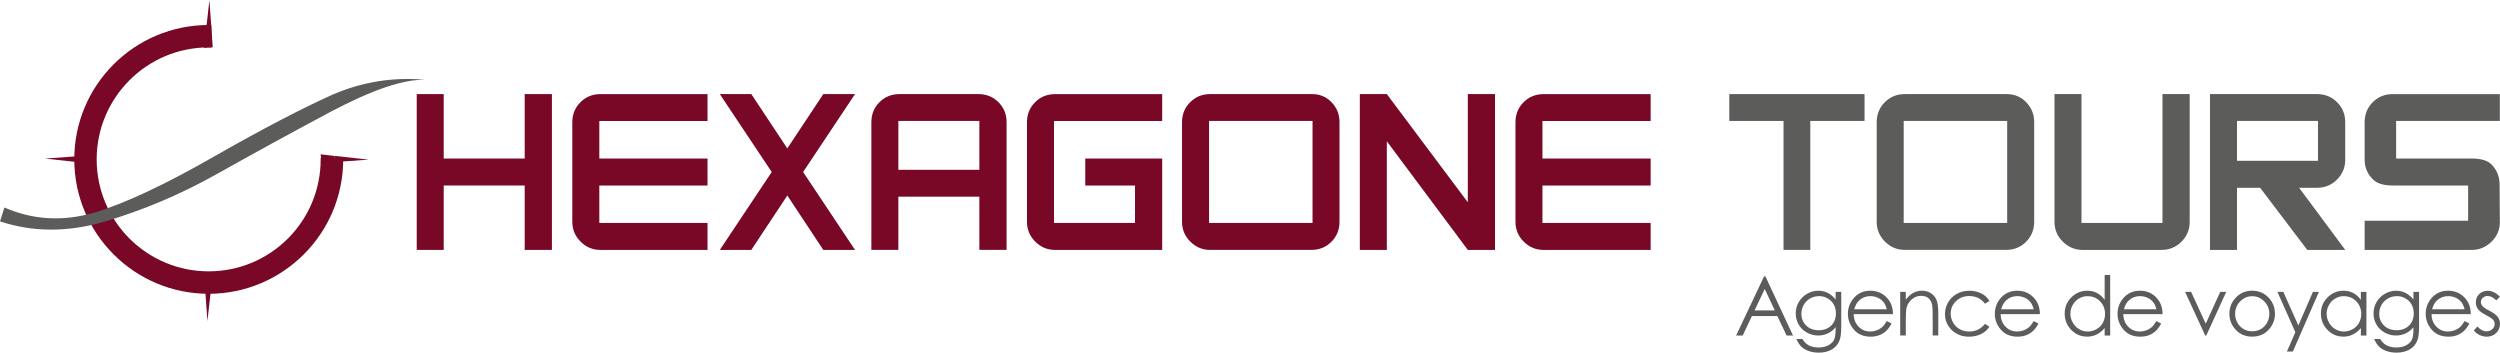 <?xml version="1.0" encoding="UTF-8"?><svg id="Calque_1" xmlns="http://www.w3.org/2000/svg" viewBox="0 0 1039.08 146.57"><path d="M229.39,103.87h-11.31v-26.77h-33.66v26.77h-11.22V39.11h11.22v26.78h33.66v-26.78h11.31v64.76Z" fill="#790726"/><path d="M294.07,103.87h-44.52c-3.19,0-5.94-1.14-8.23-3.43-2.3-2.29-3.45-5.05-3.45-8.24v-41.41c0-3.28,1.13-6.05,3.38-8.3,2.25-2.26,5.02-3.37,8.3-3.37h44.52v11.16h-44.97v15.61h44.97v11.21h-44.97v15.55h44.97v11.21Z" fill="#790726"/><path d="M333.8,71.49l21.57,32.38h-13.18l-14.96-22.62-14.96,22.62h-13.09l21.58-32.38-21.58-32.38h13.09l14.96,22.57,14.96-22.57h13.18l-21.57,32.38Z" fill="#790726"/><path d="M406.69,39.11c3.28,0,6.05,1.12,8.3,3.37,2.25,2.25,3.38,5.02,3.38,8.3v53.08h-11.32v-22.12h-33.66v22.12h-11.22v-53.08c0-3.28,1.12-6.05,3.37-8.3,2.25-2.26,5.02-3.37,8.3-3.37h32.84ZM407.05,70.58v-20.31h-33.66v20.31h33.66Z" fill="#790726"/><path d="M483.04,103.87h-44.52c-3.19,0-5.94-1.14-8.23-3.43-2.3-2.29-3.44-5.05-3.44-8.24v-41.41c0-3.28,1.12-6.05,3.37-8.3,2.25-2.26,5.02-3.37,8.3-3.37h44.52v11.16h-44.97v42.38h33.67v-15.55h-20.67v-11.21h31.97v37.98Z" fill="#790726"/><path d="M556.74,50.78v41.41c0,3.28-1.12,6.05-3.37,8.3-2.25,2.26-5.02,3.37-8.31,3.37h-42.1c-3.19,0-5.94-1.14-8.23-3.43-2.29-2.29-3.44-5.05-3.44-8.24v-41.41c0-3.28,1.13-6.05,3.38-8.3,2.25-2.26,5.02-3.37,8.3-3.37h42.38c3.22,0,5.92,1.13,8.12,3.42,2.19,2.28,3.28,5.03,3.28,8.26ZM545.53,92.65v-42.38h-43.01v42.38h43.01Z" fill="#790726"/><path d="M610.07,84.08v-44.97h11.31v64.76h-11.31l-33.66-45.15v45.15h-11.22V39.11h11.22l33.66,44.97Z" fill="#790726"/><path d="M686.06,103.87h-44.51c-3.2,0-5.94-1.14-8.23-3.43-2.3-2.29-3.44-5.05-3.44-8.24v-41.41c0-3.28,1.12-6.05,3.37-8.3,2.25-2.26,5.02-3.37,8.3-3.37h44.51v11.16h-44.97v15.61h44.97v11.21h-44.97v15.55h44.97v11.21Z" fill="#790726"/><path d="M774.96,50.27h-22.54v53.59h-11.13v-53.59h-22.53v-11.16h56.2v11.16Z" fill="#5c5c5b"/><path d="M845.47,50.78v41.41c0,3.28-1.13,6.05-3.37,8.3-2.25,2.26-5.02,3.37-8.3,3.37h-42.1c-3.19,0-5.95-1.14-8.24-3.43-2.29-2.29-3.44-5.05-3.44-8.24v-41.41c0-3.28,1.12-6.05,3.37-8.3,2.25-2.26,5.02-3.37,8.31-3.37h42.38c3.22,0,5.93,1.13,8.11,3.42,2.19,2.28,3.29,5.03,3.29,8.26ZM834.25,92.65v-42.38h-43.01v42.38h43.01Z" fill="#5c5c5b"/><path d="M910.11,92.2c0,3.22-1.14,5.98-3.42,8.25-2.28,2.28-5.04,3.42-8.26,3.42h-32.84c-3.19,0-5.94-1.14-8.23-3.43-2.3-2.29-3.45-5.05-3.45-8.24v-53.09h11.22v53.54h33.66v-53.54h11.31v53.09Z" fill="#5c5c5b"/><path d="M974.74,103.87h-15.78l-19.57-25.81h-9.62v25.81h-11.22V39.11h44.52c3.28,0,6.04,1.12,8.3,3.37,2.26,2.25,3.38,5.02,3.38,8.3v15.6c0,3.23-1.14,5.98-3.42,8.25-2.28,2.28-5.04,3.42-8.26,3.42h-7.48l19.16,25.81ZM963.43,50.27h-33.66v16.56h33.66v-16.56Z" fill="#5c5c5b"/><path d="M1039.01,92.2v.13c0,3.14-1.14,5.82-3.42,8.08-2.31,2.3-5.06,3.46-8.25,3.46h-44.52v-12.13h43.01v-14.64h-31.34c-3.76,0-6.5-.83-8.21-2.51-2.31-2.28-3.46-5.01-3.46-8.21v-15.6c0-3.28,1.11-6.05,3.37-8.3,2.26-2.26,5.02-3.37,8.3-3.37h44.52v11.16h-43.1v15.61h31.34c3.92,0,6.69.82,8.3,2.46,2.22,2.28,3.34,5.05,3.37,8.3l.09,15.55Z" fill="#5c5c5b"/><path d="M733.78,114.91l11.45,24.55h-2.65l-3.86-8.08h-10.58l-3.82,8.08h-2.74l11.61-24.55h.6ZM733.48,120.12l-4.22,8.89h8.4l-4.18-8.89Z" fill="#5c5c5b"/><path d="M762.95,121.3h2.33v14.47c0,2.55-.22,4.41-.66,5.59-.61,1.67-1.68,2.96-3.19,3.86-1.52.9-3.34,1.35-5.46,1.35-1.56,0-2.95-.22-4.19-.66-1.24-.44-2.25-1.03-3.03-1.78-.78-.73-1.51-1.82-2.15-3.24h2.53c.69,1.2,1.59,2.09,2.68,2.66s2.44.87,4.06.87,2.94-.3,4.04-.89c1.09-.6,1.87-1.34,2.34-2.24.46-.9.7-2.35.7-4.35v-.94c-.89,1.11-1.96,1.97-3.23,2.57-1.26.59-2.61.88-4.04.88-1.66,0-3.24-.42-4.71-1.23-1.47-.83-2.6-1.94-3.41-3.35-.79-1.4-1.2-2.94-1.2-4.62s.42-3.25,1.25-4.7c.85-1.45,2-2.6,3.47-3.44,1.48-.85,3.03-1.27,4.66-1.27,1.36,0,2.63.28,3.81.85,1.17.57,2.3,1.49,3.4,2.78v-3.16ZM756.05,123.09c-1.32,0-2.55.32-3.69.96-1.13.64-2.03,1.53-2.67,2.66-.65,1.12-.97,2.34-.97,3.65,0,2.01.66,3.65,2,4.95,1.33,1.3,3.08,1.94,5.2,1.94s3.87-.64,5.18-1.93c1.31-1.29,1.96-2.99,1.96-5.08,0-1.37-.3-2.6-.9-3.68-.6-1.07-1.45-1.92-2.56-2.55-1.1-.62-2.28-.93-3.55-.93Z" fill="#5c5c5b"/><path d="M784.21,133.44l1.97,1.03c-.65,1.26-1.39,2.29-2.23,3.07-.85.78-1.8,1.38-2.86,1.78-1.06.4-2.25.61-3.59.61-2.96,0-5.28-.98-6.95-2.91-1.67-1.94-2.5-4.13-2.5-6.59,0-2.29.71-4.36,2.12-6.16,1.8-2.29,4.19-3.44,7.2-3.44s5.57,1.17,7.41,3.53c1.32,1.65,1.98,3.72,2.01,6.21h-16.34c.04,2.11.72,3.83,2.03,5.18,1.31,1.35,2.91,2.03,4.83,2.03.91,0,1.82-.16,2.7-.48.87-.32,1.61-.75,2.23-1.28.6-.53,1.26-1.39,1.98-2.58ZM784.21,128.54c-.31-1.24-.76-2.23-1.36-2.98-.59-.75-1.38-1.35-2.37-1.81-.98-.45-2-.67-3.08-.67-1.79,0-3.32.57-4.6,1.72-.94.83-1.64,2.08-2.13,3.75h13.54Z" fill="#5c5c5b"/><path d="M789.77,121.3h2.33v3.25c.93-1.24,1.97-2.17,3.11-2.8,1.13-.62,2.37-.93,3.7-.93s2.56.35,3.62,1.04c1.05.68,1.83,1.61,2.33,2.78.5,1.17.75,2.99.75,5.46v9.34h-2.33v-8.66c0-2.09-.09-3.48-.26-4.19-.27-1.2-.79-2.1-1.56-2.71-.76-.62-1.77-.92-3-.92-1.41,0-2.68.47-3.8,1.42-1.12.93-1.85,2.09-2.21,3.46-.22.9-.34,2.55-.34,4.95v6.65h-2.33v-18.15Z" fill="#5c5c5b"/><path d="M826.87,125.08l-1.85,1.15c-1.6-2.12-3.78-3.18-6.55-3.18-2.2,0-4.04.71-5.51,2.13-1.46,1.43-2.19,3.16-2.19,5.19,0,1.32.34,2.57,1.01,3.74.67,1.16,1.59,2.07,2.77,2.72,1.17.65,2.49.96,3.93.96,2.67,0,4.85-1.06,6.54-3.18l1.85,1.21c-.87,1.31-2.04,2.32-3.5,3.04-1.46.71-3.13,1.08-4.99,1.08-2.87,0-5.25-.92-7.15-2.74-1.89-1.83-2.84-4.05-2.84-6.66,0-1.75.45-3.39,1.33-4.9.89-1.51,2.1-2.69,3.65-3.53,1.55-.85,3.28-1.27,5.19-1.27,1.2,0,2.37.19,3.48.55,1.13.37,2.08.86,2.85,1.44.77.59,1.43,1.34,1.98,2.26Z" fill="#5c5c5b"/><path d="M845.27,133.44l1.98,1.03c-.65,1.26-1.39,2.29-2.24,3.07-.84.78-1.8,1.38-2.85,1.78-1.06.4-2.26.61-3.6.61-2.96,0-5.27-.98-6.94-2.91-1.67-1.94-2.51-4.13-2.51-6.59,0-2.29.71-4.36,2.12-6.16,1.8-2.29,4.2-3.44,7.21-3.44s5.56,1.17,7.41,3.53c1.31,1.65,1.98,3.72,2,6.21h-16.33c.04,2.11.71,3.83,2.02,5.18,1.31,1.35,2.91,2.03,4.83,2.03.92,0,1.83-.16,2.7-.48.87-.32,1.62-.75,2.23-1.28.6-.53,1.27-1.39,1.98-2.58ZM845.27,128.54c-.31-1.24-.76-2.23-1.36-2.98-.59-.75-1.37-1.35-2.36-1.81-.98-.45-2.01-.67-3.09-.67-1.78,0-3.32.57-4.59,1.72-.94.83-1.64,2.08-2.12,3.75h13.53Z" fill="#5c5c5b"/><path d="M877.06,114.29v25.16h-2.3v-3.12c-.98,1.2-2.08,2.09-3.3,2.69-1.21.6-2.55.9-4,.9-2.57,0-4.76-.94-6.58-2.8-1.82-1.85-2.73-4.12-2.73-6.8s.92-4.84,2.75-6.7c1.84-1.85,4.05-2.79,6.63-2.79,1.49,0,2.84.32,4.05.95,1.21.64,2.26,1.59,3.18,2.86v-10.35h2.3ZM867.72,123.09c-1.3,0-2.5.32-3.6.96-1.1.63-1.97,1.55-2.63,2.7-.64,1.15-.97,2.37-.97,3.67s.33,2.5.99,3.67c.65,1.16,1.53,2.08,2.64,2.73,1.1.64,2.29.97,3.56.97s2.49-.32,3.64-.96c1.14-.65,2.02-1.52,2.64-2.62.62-1.09.93-2.34.93-3.72,0-2.1-.7-3.86-2.08-5.26-1.38-1.41-3.09-2.12-5.11-2.12Z" fill="#5c5c5b"/><path d="M896.27,133.44l1.97,1.03c-.64,1.26-1.39,2.29-2.23,3.07-.85.78-1.8,1.38-2.85,1.78-1.06.4-2.26.61-3.6.61-2.96,0-5.27-.98-6.94-2.91-1.67-1.94-2.51-4.13-2.51-6.59,0-2.29.71-4.36,2.12-6.16,1.79-2.29,4.19-3.44,7.2-3.44s5.56,1.17,7.41,3.53c1.31,1.65,1.98,3.72,2,6.21h-16.34c.05,2.11.73,3.83,2.03,5.18,1.3,1.35,2.92,2.03,4.83,2.03.93,0,1.83-.16,2.7-.48.87-.32,1.62-.75,2.23-1.28.61-.53,1.27-1.39,1.98-2.58ZM896.27,128.54c-.31-1.24-.76-2.23-1.36-2.98-.59-.75-1.38-1.35-2.36-1.81-.98-.45-2.01-.67-3.09-.67-1.78,0-3.32.57-4.59,1.72-.94.83-1.65,2.08-2.12,3.75h13.53Z" fill="#5c5c5b"/><path d="M908.2,121.3h2.49l6.09,13.24,6.02-13.24h2.5l-8.3,18.15h-.44l-8.37-18.15Z" fill="#5c5c5b"/><path d="M936.09,120.83c2.8,0,5.12,1.01,6.96,3.04,1.67,1.84,2.5,4.03,2.5,6.55s-.89,4.75-2.65,6.65c-1.77,1.9-4.04,2.85-6.82,2.85s-5.06-.95-6.83-2.85c-1.76-1.9-2.65-4.12-2.65-6.65s.84-4.7,2.51-6.54c1.83-2.03,4.16-3.06,6.97-3.06ZM936.09,123.12c-1.94,0-3.61.72-5.01,2.15-1.4,1.44-2.09,3.18-2.09,5.21,0,1.31.32,2.54.96,3.67.63,1.13,1.49,2.01,2.57,2.63,1.08.62,2.28.92,3.57.92s2.49-.3,3.57-.92c1.08-.62,1.94-1.5,2.59-2.63.63-1.13.95-2.36.95-3.67,0-2.04-.7-3.77-2.1-5.21-1.4-1.43-3.06-2.15-5-2.15Z" fill="#5c5c5b"/><path d="M946.56,121.3h2.46l6.25,13.98,6.06-13.98h2.49l-10.83,24.8h-2.47l3.5-8.02-7.45-16.78Z" fill="#5c5c5b"/><path d="M983.56,121.3v18.15h-2.3v-3.12c-.98,1.2-2.08,2.09-3.3,2.69-1.22.6-2.55.9-4,.9-2.57,0-4.77-.94-6.58-2.8-1.81-1.85-2.73-4.12-2.73-6.8s.92-4.84,2.75-6.7c1.83-1.85,4.05-2.79,6.62-2.79,1.5,0,2.84.32,4.05.95,1.21.64,2.27,1.59,3.18,2.86v-3.34h2.3ZM974.22,123.09c-1.3,0-2.5.32-3.59.96-1.11.63-1.98,1.55-2.63,2.7-.65,1.15-.98,2.37-.98,3.67s.33,2.5.99,3.67c.65,1.16,1.53,2.08,2.64,2.73,1.1.64,2.29.97,3.55.97s2.48-.32,3.64-.96c1.14-.65,2.02-1.52,2.64-2.62.61-1.09.92-2.34.92-3.72,0-2.1-.69-3.86-2.07-5.26-1.39-1.41-3.09-2.12-5.11-2.12Z" fill="#5c5c5b"/><path d="M1003.11,121.3h2.33v14.47c0,2.55-.22,4.41-.67,5.59-.61,1.67-1.67,2.96-3.19,3.86-1.52.9-3.34,1.35-5.46,1.35-1.56,0-2.95-.22-4.19-.66-1.24-.44-2.25-1.03-3.03-1.78-.78-.73-1.5-1.82-2.15-3.24h2.53c.69,1.2,1.59,2.09,2.68,2.66,1.09.58,2.44.87,4.06.87s2.94-.3,4.04-.89c1.09-.6,1.87-1.34,2.34-2.24.47-.9.7-2.35.7-4.35v-.94c-.89,1.11-1.96,1.97-3.23,2.57-1.26.59-2.61.88-4.04.88-1.67,0-3.24-.42-4.71-1.23-1.47-.83-2.6-1.94-3.41-3.35-.79-1.4-1.2-2.94-1.2-4.62s.42-3.25,1.25-4.7c.84-1.45,2-2.6,3.47-3.44,1.47-.85,3.03-1.27,4.66-1.27,1.36,0,2.63.28,3.81.85,1.17.57,2.3,1.49,3.4,2.78v-3.16ZM996.21,123.09c-1.32,0-2.55.32-3.68.96-1.14.64-2.03,1.53-2.68,2.66-.64,1.12-.96,2.34-.96,3.65,0,2.01.66,3.65,2,4.95,1.33,1.3,3.07,1.94,5.2,1.94s3.87-.64,5.18-1.93c1.31-1.29,1.96-2.99,1.96-5.08,0-1.37-.3-2.6-.9-3.68-.6-1.07-1.45-1.92-2.56-2.55-1.1-.62-2.28-.93-3.55-.93Z" fill="#5c5c5b"/><path d="M1024.37,133.44l1.97,1.03c-.65,1.26-1.39,2.29-2.24,3.07-.84.78-1.8,1.38-2.86,1.78-1.06.4-2.26.61-3.59.61-2.96,0-5.29-.98-6.95-2.91-1.67-1.94-2.5-4.13-2.5-6.59,0-2.29.71-4.36,2.12-6.16,1.8-2.29,4.19-3.44,7.2-3.44s5.57,1.17,7.41,3.53c1.32,1.65,1.99,3.72,2.01,6.21h-16.34c.04,2.11.71,3.83,2.02,5.18,1.3,1.35,2.91,2.03,4.83,2.03.92,0,1.82-.16,2.7-.48.87-.32,1.62-.75,2.24-1.28.6-.53,1.26-1.39,1.98-2.58ZM1024.37,128.54c-.31-1.24-.77-2.23-1.36-2.98-.59-.75-1.37-1.35-2.36-1.81-.98-.45-2.01-.67-3.09-.67-1.78,0-3.31.57-4.59,1.72-.94.83-1.64,2.08-2.13,3.75h13.54Z" fill="#5c5c5b"/><path d="M1039.05,123.29l-1.49,1.55c-1.25-1.21-2.47-1.82-3.66-1.82-.76,0-1.41.24-1.96.76-.54.49-.81,1.08-.81,1.74,0,.6.22,1.16.68,1.69.44.55,1.37,1.19,2.81,1.92,1.74.9,2.92,1.77,3.54,2.61.62.84.92,1.79.92,2.85,0,1.48-.52,2.75-1.57,3.79-1.05,1.04-2.36,1.55-3.93,1.55-1.04,0-2.04-.22-3-.68-.95-.46-1.74-1.09-2.36-1.89l1.47-1.66c1.19,1.35,2.46,2.01,3.79,2.01.94,0,1.74-.3,2.4-.89.65-.6.98-1.32.98-2.13,0-.66-.22-1.26-.65-1.79-.43-.5-1.41-1.15-2.94-1.93-1.64-.85-2.75-1.68-3.34-2.5-.6-.82-.89-1.76-.89-2.81,0-1.39.47-2.53,1.41-3.44.94-.91,2.14-1.37,3.57-1.37,1.67,0,3.36.82,5.04,2.45Z" fill="#5c5c5b"/><path d="M87.03,0l-1.57,14.23c.84-.08,1.71-.12,2.58-.16l-1.01-14.07Z" fill="#790726"/><path d="M88.42,19.62l-.39-5.54c-.88.03-1.74.07-2.58.15l-.65,5.68c1.2-.15,2.4-.24,3.61-.28" fill="#790726"/><path d="M86.21,133.51l1.59-14.23c-.85.08-1.72.14-2.58.19l.99,14.03Z" fill="#790726"/><path d="M84.81,113.93l.41,5.56c.86-.05,1.72-.11,2.58-.17l.62-5.67c-1.18.13-2.4.2-3.61.29" fill="#790726"/><path d="M153.17,66.35l-14.23-1.58c.07.84.12,1.72.17,2.57l14.06-.98Z" fill="#790726"/><path d="M133.55,67.74l5.55-.41c-.04-.84-.08-1.71-.16-2.54l-5.67-.65c.17,1.19.22,2.38.28,3.6" fill="#790726"/><path d="M18.65,65.89l14.28,1.59c-.1-.87-.14-1.7-.18-2.58l-14.09,1Z" fill="#790726"/><path d="M38.3,64.49l-5.56.41c.05.87.08,1.7.17,2.56l5.63.63c-.12-1.17-.2-2.38-.24-3.59" fill="#790726"/><path d="M133.28,66.26c0,25.7-20.83,46.52-46.53,46.52s-46.57-20.82-46.57-46.52,20.86-46.56,46.57-46.56c.35,0,.72.06,1.09.08v-9.33c-.36-.02-.73-.06-1.09-.06-30.87,0-55.9,25-55.88,55.87,0,30.84,25.02,55.85,55.86,55.85s55.91-25.02,55.91-55.85c0-.22-.05-.4-.05-.56h-9.34c0,.16.03.35.04.56" fill="#790726"/><path d="M1.82,86.24c12.16,5.31,24.72,5.88,37.86,2,13.09-4.05,29.61-11.9,49.57-23.35,20.17-11.49,36.45-19.94,48.79-25.48,12.4-5.38,25.33-7.48,38.79-6.24-9.26-.29-22.27,4.25-39.42,13.29-16.97,9.05-33.18,17.96-48.16,26.35-15.14,8.44-30.44,14.77-46.04,19.37-15.3,4.42-29.7,4.32-43.21-.17l1.82-5.76Z" fill="#5c5c5b" fill-rule="evenodd"/></svg>